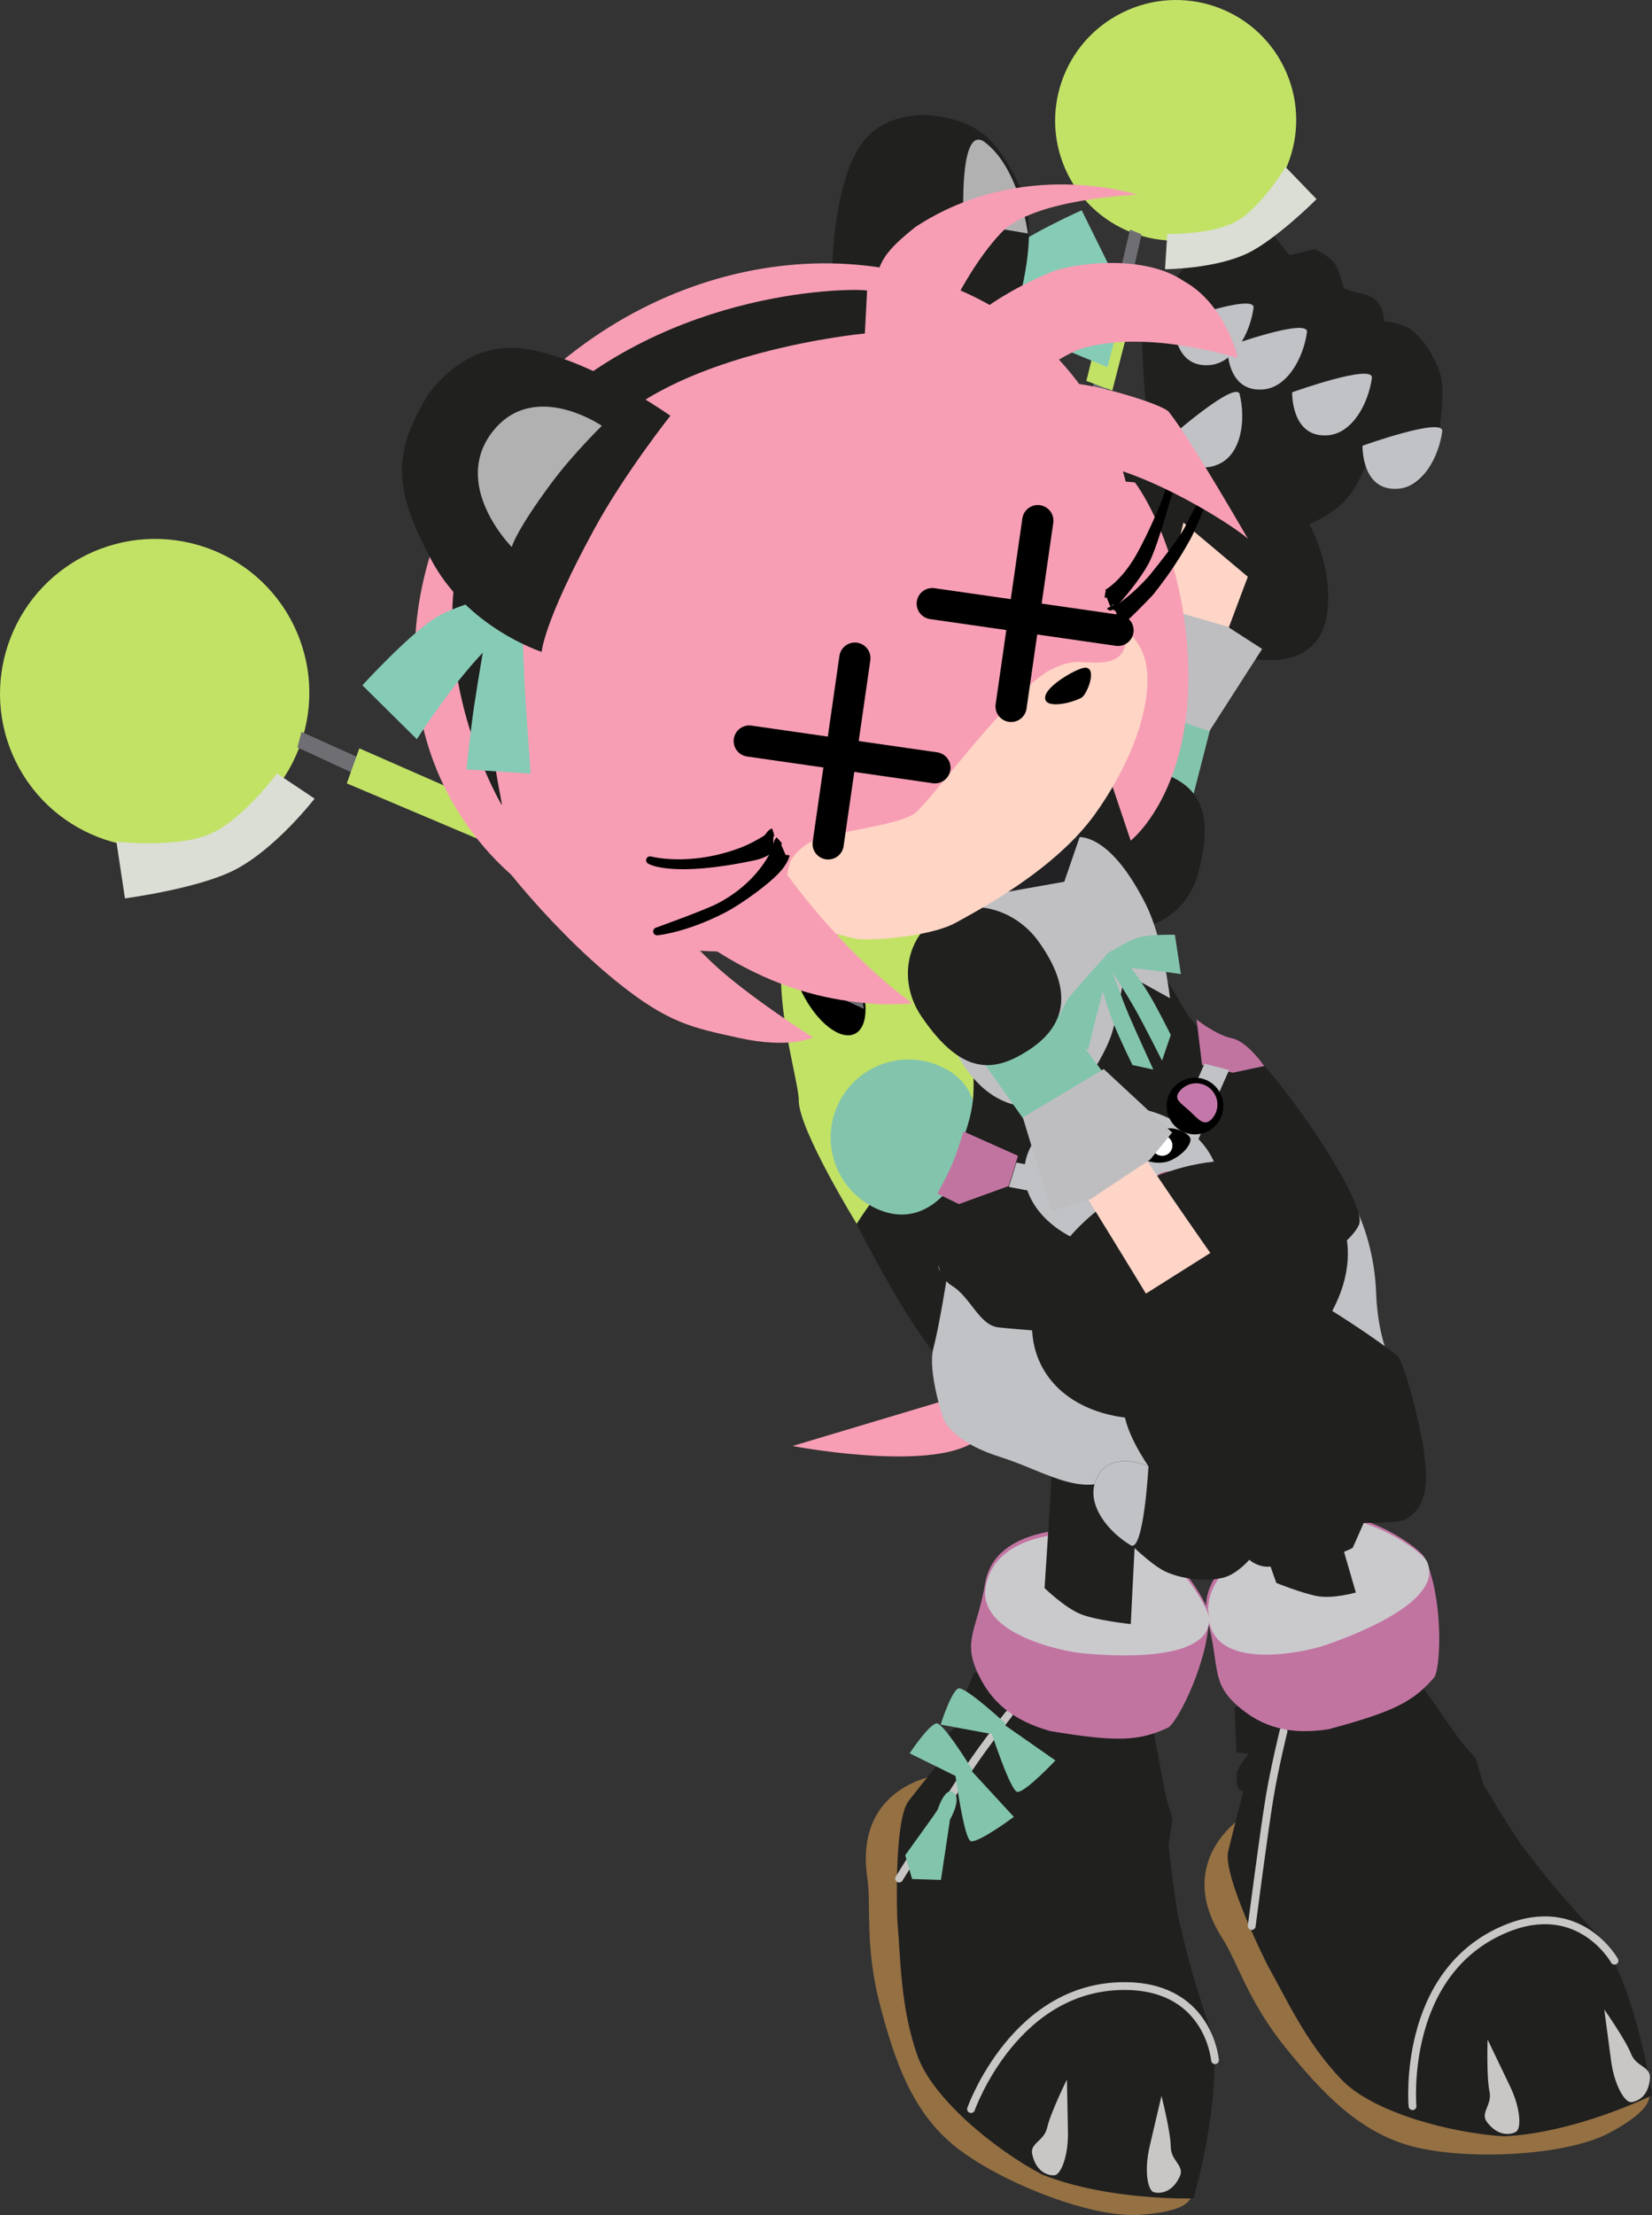 <svg version="1.1" xmlns="http://www.w3.org/2000/svg" xmlns:xlink="http://www.w3.org/1999/xlink" width="26.467" height="35.477" viewBox="0,0,26.467,35.477"><rect x="0" y="0" width="26.467" height="35.477" fill="#333333" stroke="none"/><g transform="translate(-223.634,-162.829)"><g data-paper-data="{&quot;isPaintingLayer&quot;:true}" fill-rule="nonzero" stroke-miterlimit="10" stroke-dasharray="" stroke-dashoffset="0" style="mix-blend-mode: normal"><g data-paper-data="{&quot;index&quot;:null}" stroke-linejoin="miter"><path d="M249.99,196.286c0,0 0.364,0.215 -0.615,0.726c-0.711,0.35 -2.23,0.417 -3.088,0.201c-0.858,-0.216 -1.458,-0.847 -2.058,-1.589c-0.6,-0.742 -0.775,-1.383 -1.007,-1.743c-0.825,-1.28 0.369,-1.987 0.369,-1.987c0,0 1.252,3.995 2.057,4.25c0.994,0.315 3.16,0.563 3.16,0.563z" fill="#947043" stroke="none" stroke-width="0" stroke-linecap="butt"/><path d="M247.041,190.723l0.239,0.272l0.116,0.406c0,0 0.46,0.781 0.673,1.058c0.263,0.341 0.543,0.709 1.235,1.439c0.573,0.906 0.797,2.491 0.797,2.491c0,0 -1.207,0.599 -2.366,0.656c-0.885,-0.053 -2.104,-0.39 -2.599,-0.899c-0.587,-0.604 -0.912,-1.347 -1.177,-1.808c-0.031,-0.053 -0.739,-1.472 -0.648,-1.856c0.091,-0.384 0.248,-0.974 0.248,-0.974c0,0 -0.138,0.057 -0.11,-0.278c0.006,-0.076 0.186,-0.311 0.186,-0.311l-0.192,-0.025l-0.03,-0.721l3.018,-0.317z" fill="#20201f" stroke="none" stroke-width="0" stroke-linecap="butt"/><path d="M243.688,193.677c0,0 0.191,-1.485 0.287,-2.063c0.075,-0.457 0.223,-1.06 0.223,-1.06" fill="none" stroke="#c8c7c6" stroke-width="0.125" stroke-linecap="round"/><path d="M242.986,188.798c-0.237,-0.904 0.968,-1.462 1.685,-1.672c0.717,-0.21 1.712,0.489 1.79,0.656c0.295,0.635 0.261,1.717 0.155,1.908c-0.337,0.392 -0.639,0.551 -1.7,0.836c-0.6,0.09 -1.055,-0.018 -1.467,-0.387c-0.413,-0.369 -0.274,-0.621 -0.462,-1.34z" fill="#c274a1" stroke="none" stroke-width="0" stroke-linecap="butt"/><path d="M243.019,188.852c-0.237,-0.904 0.968,-1.462 1.685,-1.672c0.717,-0.21 1.712,0.489 1.79,0.656c0.295,0.635 -1.165,1.181 -1.61,1.337c-0.365,0.127 -1.676,0.399 -1.865,-0.32z" fill="#cacacd" stroke="none" stroke-width="0" stroke-linecap="butt"/><path d="M247.467,195.495c0,0 0.193,0.402 0.361,0.752c0.168,0.35 0.183,0.672 0.094,0.726c-0.055,0.034 -0.268,0.103 -0.464,-0.155c-0.117,-0.154 0.088,-0.269 0.039,-0.496c-0.049,-0.226 -0.03,-0.827 -0.03,-0.827z" fill="#c8c7c6" stroke="none" stroke-width="0" stroke-linecap="butt"/><path d="M246.264,196.562c0,0 -0.19,-2.144 1.496,-2.842c1.184,-0.49 1.74,0.512 1.74,0.512" fill="none" stroke="#c8c7c6" stroke-width="0.125" stroke-linecap="round"/><path d="M249.336,195.013c0,0 0.345,0.492 0.428,0.708c0.083,0.216 0.317,0.201 0.304,0.393c-0.022,0.323 -0.238,0.382 -0.303,0.384c-0.103,0.004 -0.267,-0.274 -0.319,-0.659c-0.051,-0.385 -0.11,-0.827 -0.11,-0.827z" data-paper-data="{&quot;index&quot;:null}" fill="#c8c7c6" stroke="none" stroke-width="0" stroke-linecap="butt"/></g><path d="M243.607,182.542l1.107,3.58l0.642,2.213c0,0 -0.365,0.107 -0.623,0.057c-0.258,-0.05 -0.651,-0.21 -0.651,-0.21l-0.747,-2.118l-0.981,-3.321z" data-paper-data="{&quot;index&quot;:null}" fill="#20201f" stroke="none" stroke-width="0" stroke-linecap="butt" stroke-linejoin="miter"/><g data-paper-data="{&quot;index&quot;:null}" stroke-linejoin="miter"><path d="M241.446,197.794l1.251,0.105c0,0 0.242,0.346 -0.86,0.407c-0.792,0.024 -2.203,-0.542 -2.895,-1.094c-0.692,-0.552 -0.977,-1.374 -1.216,-2.298c-0.239,-0.924 -0.133,-1.58 -0.196,-2.003c-0.222,-1.506 1.158,-1.656 1.158,-1.656c0,0 -0.513,4.155 0.115,4.721c0.774,0.698 2.644,1.82 2.644,1.82z" fill="#947043" stroke="none" stroke-width="0" stroke-linecap="butt"/><path d="M242.314,191.614l0.105,0.347l-0.063,0.417c0,0 0.095,0.901 0.175,1.242c0.098,0.419 0.201,0.87 0.529,1.821c0.147,1.061 -0.304,2.598 -0.304,2.598c0,0 -1.347,0.046 -2.425,-0.381c-0.784,-0.414 -1.754,-1.226 -1.994,-1.893c-0.285,-0.792 -0.273,-1.604 -0.324,-2.133c-0.006,-0.061 -0.064,-1.645 0.178,-1.958c0.241,-0.312 0.629,-0.784 0.629,-0.784c0,0 -0.149,-0.006 0.015,-0.299c0.037,-0.067 0.298,-0.206 0.298,-0.206l-0.164,-0.102l0.271,-0.669l2.878,0.96z" fill="#20201f" stroke="none" stroke-width="0" stroke-linecap="butt"/><path d="M238.039,192.917c0,0 0.788,-1.273 1.115,-1.76c0.258,-0.385 0.642,-0.873 0.642,-0.873" fill="none" stroke="#c8c7c6" stroke-width="0.125" stroke-linecap="round"/><path d="M241.644,187.359c0.74,0.106 1.357,1.154 1.358,1.337c0.006,0.7 -0.473,1.672 -0.648,1.801c-0.469,0.217 -0.809,0.238 -1.893,0.058c-0.584,-0.166 -0.953,-0.452 -1.176,-0.959c-0.223,-0.507 0.008,-0.678 0.133,-1.411c0.158,-0.921 1.486,-0.931 2.226,-0.825z" fill="#c274a1" stroke="none" stroke-width="0" stroke-linecap="butt"/><path d="M239.425,188.247c0.158,-0.921 1.486,-0.931 2.226,-0.825c0.74,0.106 1.357,1.154 1.358,1.337c0.006,0.7 -1.549,0.594 -2.019,0.551c-0.385,-0.035 -1.691,-0.33 -1.565,-1.063z" fill="#cacacd" stroke="none" stroke-width="0" stroke-linecap="butt"/><path d="M240.413,196.9c0.049,-0.226 0.314,-0.765 0.314,-0.765c0,0 0.009,0.446 0.017,0.834c0.008,0.388 -0.111,0.687 -0.214,0.7c-0.064,0.008 -0.287,-0.018 -0.358,-0.333c-0.042,-0.188 0.191,-0.209 0.24,-0.435z" fill="#c8c7c6" stroke="none" stroke-width="0" stroke-linecap="butt"/><path d="M242.242,196.397c0,0 0.148,0.582 0.149,0.814c0.001,0.231 0.225,0.3 0.145,0.476c-0.135,0.294 -0.358,0.273 -0.419,0.252c-0.098,-0.033 -0.153,-0.351 -0.065,-0.729c0.088,-0.378 0.19,-0.812 0.19,-0.812z" data-paper-data="{&quot;index&quot;:null}" fill="#c8c7c6" stroke="none" stroke-width="0" stroke-linecap="butt"/><path d="M239.191,196.609c0,0 0.714,-2.031 2.537,-1.969c1.28,0.044 1.372,1.186 1.372,1.186" fill="none" stroke="#c8c7c6" stroke-width="0.125" stroke-linecap="round"/><g fill="#83c4ac" stroke="none" stroke-width="0" stroke-linecap="butt"><path d="M239.502,190.529l0.193,-0.096l0.848,0.592c0,0 -0.476,0.508 -0.608,0.504c-0.112,-0.003 -0.434,-1 -0.434,-1z"/><path d="M238.984,189.873c0.099,-0.052 0.762,0.563 0.762,0.563l-0.24,0.163l-0.802,-0.148c0,0 0.163,-0.516 0.28,-0.578z" data-paper-data="{&quot;index&quot;:null}"/><path d="M239.189,192.318c-0.109,-0.023 -0.249,-1.061 -0.249,-1.061l0.249,-0.075l0.688,0.747c0,0 -0.558,0.416 -0.687,0.389z"/><path d="M238.635,190.431c0.109,-0.023 0.579,0.749 0.579,0.749l-0.275,0.092l-0.731,-0.361c0,0 0.298,-0.452 0.427,-0.479z" data-paper-data="{&quot;index&quot;:null}"/><path d="M238.247,192.924l-0.11,-0.381l0.515,-0.717c0,0 0.119,-0.39 0.258,-0.289c0.139,0.101 -0.056,0.436 -0.056,0.436l-0.145,0.966z"/></g></g><path d="M241.97,182.896l-0.129,4.139l-0.091,1.806c0,0 -0.56,-0.058 -0.813,-0.164c-0.253,-0.106 -0.568,-0.413 -0.568,-0.413l0.088,-1.35l0.201,-3.771z" data-paper-data="{&quot;index&quot;:null}" fill="#20201f" stroke="none" stroke-width="0" stroke-linecap="butt" stroke-linejoin="miter"/><g stroke="none" stroke-width="0" stroke-linecap="butt" stroke-linejoin="miter"><path d="M241.932,168.057c0.003,-0.136 0.653,-0.962 0.998,-1.287c0.189,-0.178 0.538,-0.511 0.935,-0.333c0.101,0.045 0.426,0.478 0.426,0.478l0.408,-0.096c0,0 0.228,0.103 0.315,0.227c0.087,0.124 0.147,0.399 0.147,0.399c0,0 0.16,0.064 0.281,0.085c0.395,0.07 0.362,0.445 0.362,0.445c0,0 0.293,0.018 0.458,0.151c0.263,0.211 0.448,0.601 0.474,0.834c0.044,0.395 -0.095,1.496 -0.445,1.619c-0.544,0.191 -0.7,-0.502 -0.7,-0.502c0,0 -0.181,0.574 -0.454,0.817c-0.42,0.373 -0.783,0.389 -0.783,0.389l-2.258,-0.963c0,0 -0.18,-1.413 -0.163,-2.264z" fill="#20201f"/><path d="M243.286,169.81c1.167,0.672 1.79,2.016 1.592,2.938c-0.198,0.922 -1.391,0.751 -2.316,0.218c-0.926,-0.532 -1.523,-1.387 -1.301,-2.299c0.223,-0.912 0.858,-1.529 2.026,-0.857z" fill="#20201f"/><path d="M241.916,173.645c0.371,-1.193 0.678,-2.446 0.678,-2.446l1.032,0.868c0,0 -0.586,1.539 -0.736,2.02c-0.246,0.79 -0.516,1.803 -0.8,2.968c-0.071,0.292 -0.265,0.424 -0.566,0.364c-0.202,-0.041 -0.374,-0.16 -0.332,-0.534c0.125,-1.127 0.465,-2.405 0.725,-3.24z" fill="#fed5c7"/><path d="M246.74,169.741c-0.057,0.411 -0.313,0.881 -0.698,0.915c-0.6,0.054 -0.579,-0.688 -0.579,-0.688c0,0 1.31,-0.47 1.277,-0.228z" fill="#c0c2c6"/><path d="M245.613,168.885c-0.057,0.411 -0.313,0.881 -0.698,0.915c-0.6,0.054 -0.579,-0.688 -0.579,-0.688c0,0 1.31,-0.47 1.277,-0.228z" fill="#c0c2c6"/><path d="M244.573,168.151c-0.057,0.411 -0.313,0.881 -0.698,0.915c-0.6,0.054 -0.579,-0.688 -0.579,-0.688c0,0 1.31,-0.47 1.277,-0.228z" fill="#c0c2c6"/><path d="M243.495,169.145c0.098,0.403 0.032,0.934 -0.314,1.107c-0.538,0.269 -0.79,-0.428 -0.79,-0.428c0,0 1.047,-0.917 1.105,-0.679z" fill="#c0c2c6"/><path d="M243.717,167.761c-0.057,0.411 -0.313,0.881 -0.698,0.915c-0.6,0.054 -0.579,-0.688 -0.579,-0.688c0,0 1.31,-0.47 1.277,-0.228z" fill="#c0c2c6"/><g><path d="M243.023,174.509l-0.284,1.105l-1.367,-0.459l0.252,-1.118z" fill="#83c4ac"/><path d="M242.155,175.176c0.587,0.184 0.985,0.527 0.67,1.657c-0.178,0.635 -0.797,1.001 -1.385,0.817c-0.587,-0.184 -0.903,-0.844 -0.742,-1.484c0.269,-1.068 0.87,-1.174 1.457,-0.99z" fill="#20201f"/><path d="M242.201,172.548l1.097,0.316l0.557,0.359l-0.846,1.317l-1.43,-0.485l0.066,-1.494z" fill="#bebec0"/></g></g><g data-paper-data="{&quot;index&quot;:null}" stroke-width="0" stroke-linecap="butt" stroke-linejoin="miter"><g data-paper-data="{&quot;index&quot;:null}"><path d="M243.322,166.483c-0.957,0.473 -2.115,0.083 -2.585,-0.871c-0.471,-0.954 -0.077,-2.11 0.88,-2.582c0.957,-0.473 2.115,-0.083 2.585,0.871c0.471,0.954 0.077,2.11 -0.88,2.582z" fill="#c2e266" stroke="none"/><path d="M243.341,166.361c-0.591,0.292 -1.306,0.051 -1.597,-0.538c-0.291,-0.589 -0.047,-1.303 0.544,-1.595c0.591,-0.292 1.306,-0.051 1.597,0.538c0.291,0.589 0.047,1.303 -0.544,1.595z" fill="#c2e266" stroke="#000000"/><path d="M243.628,166.882c-0.525,0.256 -1.329,0.259 -1.329,0.259l0.036,-0.564c0,0 0.72,0.016 1.115,-0.208c0.396,-0.224 0.78,-0.865 0.78,-0.865l0.497,0.515c0,0 -0.64,0.64 -1.1,0.864z" fill="#dbded5" stroke="#000000"/></g><g data-paper-data="{&quot;index&quot;:null}" stroke="none"><path d="M240.52,173.445c0.185,0.374 0.189,0.75 0.008,0.839c-0.18,0.089 -0.476,-0.142 -0.661,-0.517c-0.185,-0.374 -0.189,-0.75 -0.008,-0.839c0.18,-0.089 0.477,0.142 0.661,0.517z" fill="#000000"/><path d="M240.934,178.281c0.188,-0.093 1.835,1.489 1.835,1.489c0,0 -0.794,0.763 -0.982,0.856c-0.188,0.093 -1.038,-0.834 -1.12,-0.999c-0.081,-0.165 0.079,-1.253 0.266,-1.346z" fill="#807d5a"/><path d="M240.214,174.184l-0.229,-0.235l1.753,-7.443l0.185,0.077z" fill="#6e6e73"/><path d="M241.462,167.204l0.442,0.141l-0.45,1.74l-0.415,-0.155z" fill="#c2e266"/></g></g><g data-paper-data="{&quot;index&quot;:null}" stroke-width="0" stroke-linecap="butt" stroke-linejoin="miter"><g data-paper-data="{&quot;index&quot;:null}"><path d="M223.889,175.031c-0.604,-1.223 -0.098,-2.706 1.129,-3.313c1.228,-0.606 2.713,-0.106 3.317,1.117c0.604,1.223 0.098,2.706 -1.129,3.313c-1.228,0.606 -2.713,0.106 -3.317,-1.117z" fill="#c2e266" stroke="none"/><path d="M225.018,175.382c-0.373,-0.756 -0.061,-1.672 0.698,-2.047c0.758,-0.375 1.676,-0.066 2.049,0.69c0.373,0.756 0.061,1.672 -0.698,2.047c-0.758,0.375 -1.676,0.066 -2.049,-0.69z" fill="#c2e266" stroke="#000000"/><path d="M227.374,176.772c-0.587,0.293 -1.738,0.446 -1.738,0.446l-0.137,-0.908c0,0 0.953,0.108 1.49,-0.12c0.537,-0.228 1.082,-0.973 1.082,-0.973l0.603,0.403c0,0 -0.63,0.817 -1.3,1.152z" fill="#dbded5" stroke="#000000"/></g><g data-paper-data="{&quot;index&quot;:null}" stroke="none"><path d="M236.432,180.459c-0.003,-0.471 -0.831,-2.813 0.343,-3.35c0.182,-0.083 2.143,0.396 2.817,1.23c0.917,1.135 0.577,2.741 0.577,2.741l-2.802,1.362c0,0 -0.932,-1.511 -0.936,-1.983z" fill="#c2e266"/><path d="M236.472,177.647c0.231,-0.114 0.611,0.182 0.848,0.663c0.237,0.48 0.242,0.962 0.01,1.077c-0.231,0.114 -0.611,-0.182 -0.848,-0.663c-0.237,-0.48 -0.242,-0.962 -0.011,-1.077z" fill="#000000"/><path d="M238.471,184.333c-0.507,-0.695 -1.113,-1.902 -1.113,-1.902c0,0 0.355,-0.56 0.634,-0.818c0.279,-0.258 0.797,-0.571 0.797,-0.571l1.451,0.159c0,0 1.508,2.588 1.689,2.925c0.364,0.679 -0.661,1.827 -0.661,1.827l-1.272,0.09c0,0 -1.017,-1.014 -1.525,-1.709z" fill="#20201f"/><path d="M241.17,185.946c0,0 -0.326,-2.911 -0.085,-3.03c0.241,-0.119 1.474,0.567 1.579,0.778c0.104,0.211 0.385,1.8 0.144,1.919c-0.241,0.119 -1.638,0.333 -1.638,0.333z" fill="#c274a1"/><path d="M228.399,174.8l0.065,-0.249l8.948,4.019l0.061,0.417z" fill="#6e6e73"/><path d="M231.479,175.731l-0.166,0.544l-2.123,-0.899l0.201,-0.561z" fill="#c2e266"/></g></g><g data-paper-data="{&quot;index&quot;:null}" stroke="none" stroke-width="0" stroke-linecap="butt" stroke-linejoin="miter"><path d="M241.278,181.895c0,0 -1.388,3.703 -2.122,4.076c-0.798,0.406 -2.825,0.018 -2.825,0.018l2.496,-0.747l1.229,-2.817l1.222,-0.53z" fill="#f79db4"/><path d="M238.769,179.94c0.612,0.319 0.599,0.989 0.28,1.601c-0.319,0.612 -0.823,0.935 -1.435,0.616c-0.612,-0.319 -0.85,-1.074 -0.531,-1.686c0.319,-0.612 1.074,-0.85 1.686,-0.531z" fill="#83c4ac"/><path d="M245.55,185.17c-0.098,0.503 -1.096,1.368 -1.836,1.18c-0.396,0.68 -1.284,0.361 -2.012,0.001c-0.638,0.562 -1.243,0.066 -2.048,-0.188c-0.805,-0.254 -0.912,-0.627 -0.912,-0.627c0,0 -0.25,-0.75 -0.155,-1.109c0.095,-0.359 0.215,-1.123 0.215,-1.123c0,0 -0.456,-0.401 0.313,-0.18c0.635,0.182 1.496,0.676 3.395,-0.342c2.13,-1.142 1.648,-2.033 1.648,-2.033c0,0 1.45,0.891 1.523,2.787c0.055,1.441 0.793,1.459 -0.13,1.633z" fill="#c0c2c6"/><path d="M240.778,176.42c0,0 0.527,0.604 0.897,1.122c0.37,0.519 0.837,1.281 0.837,1.281c0,0 0.388,0.87 1.179,0.907c0.268,0.095 1.881,2.35 1.715,2.716c-0.221,0.487 -1.556,1.053 -1.763,1.347c-0.443,0.629 -3.49,0.351 -4.011,0.296c-0.308,-0.032 -0.447,-0.483 -0.745,-0.665c-0.476,-0.29 -0.188,-1.402 0.095,-2.131c0.283,-0.729 0.274,-0.89 0.221,-1.726c-0.054,-0.836 -0.887,-1.996 -0.887,-1.996l2.116,-1.024l0.346,-0.129z" fill="#20201f"/><path d="M238.997,182.114l-0.345,-0.167c0,0 0.201,-0.357 0.284,-0.59c0.092,-0.259 0.134,-0.406 0.134,-0.406l0.874,0.39l-0.15,0.484z" data-paper-data="{&quot;index&quot;:null}" fill="#c274a1"/><path d="M240.751,182.022l-0.953,-0.183l0.12,-0.39l1.075,0.211z" data-paper-data="{&quot;index&quot;:null}" fill="#c0c2c6"/><path d="M243.383,180.01l-0.491,-0.124l-0.087,-0.728c0,0 0.305,0.246 0.574,0.303c0.242,0.051 0.509,0.442 0.509,0.442z" fill="#c274a1"/><path d="M242.315,181.28l0.616,-1.414l0.395,0.101l-0.576,1.296z" fill="#c0c2c6"/><path d="M238.448,177.348l2.388,-1.103c0,0 0.525,-0.189 1.158,1.074c0.279,0.557 0.385,1.498 0.385,1.498l-0.73,-0.403c0,0 -0.108,0.721 -0.226,1.036c-0.116,0.309 -0.385,0.728 -0.511,0.856c-0.13,0.132 -1.413,0.863 -2.139,-1.008c-0.595,-1.532 -0.324,-1.951 -0.324,-1.951z" fill="#c0c0c3"/><path d="M239.235,177.209l1.71,-1.012l-0.26,0.754z" fill="#222225"/><g><g><path d="M243.15,181.916c-0.088,0.63 -0.852,1.045 -1.707,0.926c-0.855,-0.119 -1.478,-0.726 -1.39,-1.356c0.088,-0.63 0.852,-1.045 1.707,-0.926c0.855,0.119 1.478,0.726 1.39,1.356z" fill="#c0c2c6"/><path d="M240.974,179.866c0.229,0.102 0.332,0.37 0.231,0.599c-0.102,0.229 -0.37,0.332 -0.599,0.231c-0.229,-0.102 -0.332,-0.37 -0.231,-0.599c0.102,-0.229 0.37,-0.332 0.599,-0.231z" fill="#000000"/><path d="M241.086,180.114c0.077,0.172 -0.096,0.205 -0.268,0.282c-0.172,0.077 -0.276,0.17 -0.354,-0.002c-0.077,-0.172 -0.001,-0.373 0.171,-0.451c0.172,-0.077 0.373,-0.001 0.451,0.171z" fill="#c478a9"/><path d="M243.233,180.548c-0.002,0.251 -0.207,0.452 -0.458,0.45c-0.251,-0.002 -0.452,-0.207 -0.45,-0.458c0.002,-0.251 0.207,-0.452 0.458,-0.45c0.251,0.002 0.452,0.207 0.45,0.458z" fill="#000000"/><path d="M243.05,180.749c-0.127,0.139 -0.226,-0.007 -0.365,-0.133c-0.139,-0.127 -0.266,-0.186 -0.139,-0.325c0.127,-0.139 0.342,-0.15 0.481,-0.023c0.139,0.127 0.15,0.342 0.023,0.481z" fill="#c478a9"/><path d="M242.7,181.048c0.038,0.077 -0.075,0.251 -0.293,0.359c-0.218,0.107 -0.49,0.001 -0.528,-0.076c-0.038,-0.077 0.1,-0.284 0.317,-0.392c0.218,-0.107 0.465,0.032 0.503,0.109z" fill="#000000"/><path d="M241.308,180.807c0.186,0.156 0.271,0.389 0.216,0.455c-0.055,0.066 -0.345,0.106 -0.531,-0.05c-0.186,-0.156 -0.255,-0.352 -0.2,-0.418c0.055,-0.066 0.328,-0.143 0.515,0.012z" data-paper-data="{&quot;index&quot;:null}" fill="#000000"/><path d="M242.326,181.324c-0.082,0.04 -0.18,0.007 -0.221,-0.075c-0.04,-0.082 -0.007,-0.18 0.075,-0.221c0.082,-0.04 0.18,-0.007 0.221,0.075c0.04,0.082 0.007,0.18 -0.075,0.221z" fill="#ffffff"/><path d="M241.359,181.25c-0.086,0.043 -0.191,0.007 -0.233,-0.079c-0.043,-0.086 -0.007,-0.191 0.079,-0.233c0.086,-0.043 0.191,-0.007 0.233,0.079c0.043,0.086 0.007,0.191 -0.079,0.233z" fill="#ffffff"/></g><path d="M241.893,181.535c-0.012,0.065 -0.102,0.121 -0.196,0.103c-0.094,-0.018 -0.158,-0.102 -0.146,-0.167c0.012,-0.065 0.354,-0.001 0.342,0.064z" fill="#000000"/><path d="M242.405,181.589c0.142,0.004 0.255,0.069 0.253,0.144c-0.002,0.076 -0.119,0.134 -0.26,0.13c-0.142,-0.004 -0.255,-0.069 -0.253,-0.144c0.002,-0.076 0.119,-0.134 0.26,-0.13z" fill="#ad597c"/><path d="M240.932,181.377c0.142,0.004 0.255,0.069 0.253,0.144c-0.002,0.076 -0.119,0.134 -0.26,0.13c-0.142,-0.004 -0.255,-0.069 -0.253,-0.144c0.002,-0.076 0.119,-0.134 0.26,-0.13z" fill="#ad597c"/></g><g fill="#83c4ac"><path d="M242.552,178.43c0,0 -0.457,-0.064 -0.641,-0.082c-0.207,-0.021 -0.541,-0.035 -0.541,-0.035l-0.01,-0.202c0,0 0.339,-0.218 0.513,-0.267c0.19,-0.054 0.584,-0.043 0.584,-0.043l0.096,0.629z"/><path d="M241.066,179.646l-0.552,-0.316c0,0 0.132,-0.371 0.251,-0.529c0.109,-0.145 0.639,-0.722 0.639,-0.722l-0.007,0.237c0,0 -0.12,0.502 -0.175,0.702c-0.049,0.178 -0.155,0.628 -0.155,0.628z" data-paper-data="{&quot;index&quot;:null}"/><path d="M242.251,179.817c0,0 -0.273,-0.545 -0.425,-0.815c-0.152,-0.27 -0.416,-0.678 -0.416,-0.678l0.264,-0.1c0,0 0.203,0.255 0.357,0.509c0.154,0.254 0.36,0.672 0.36,0.672z"/><path d="M241.778,179.887c0,0 -0.207,-0.417 -0.315,-0.695c-0.108,-0.277 -0.246,-0.773 -0.246,-0.773l0.192,-0.154c0,0 0.193,0.547 0.315,0.832c0.122,0.285 0.388,0.863 0.388,0.863z" data-paper-data="{&quot;index&quot;:null}"/></g></g><g data-paper-data="{&quot;index&quot;:null}" stroke="none" stroke-width="0" stroke-linecap="butt" stroke-linejoin="miter"><path d="M245.079,182.271c0.472,0.925 -0.211,2.218 -1.526,2.889c-1.315,0.671 -2.763,0.465 -3.235,-0.46c-0.472,-0.925 0.211,-2.218 1.526,-2.889c1.315,-0.671 2.763,-0.465 3.235,0.46z" fill="#20201f"/><path d="M239.502,178.133c0.826,0.846 1.633,1.966 2.135,2.727c0.717,1.088 1.388,2.037 1.388,2.037l-1.032,0.651c0,0 -1.067,-1.755 -1.357,-2.194c-0.475,-0.72 -1.114,-1.608 -1.866,-2.608c-0.188,-0.251 -0.167,-0.494 0.081,-0.697c0.166,-0.136 0.377,-0.196 0.65,0.085z" fill="#fed5c7"/><path d="M240.036,180.758l-0.659,-0.931l1.235,-0.745l0.689,0.916z" fill="#83c4ac"/><path d="M240.277,177.914c0.64,0.896 0.332,1.423 -0.188,1.751c-0.52,0.328 -1.04,0.41 -1.696,-0.562c-0.369,-0.547 -0.247,-1.256 0.273,-1.584c0.52,-0.328 1.228,-0.142 1.611,0.395z" fill="#20201f"/><path d="M242.062,181.4l-0.951,0.632l-0.634,0.192l-0.456,-1.497l1.296,-0.776l1.096,1.017z" fill="#bebec0"/><g><path d="M244.031,183.252c0,0 1.289,0.739 1.986,1.288c0.111,0.087 0.389,1.149 0.443,1.64c0.029,0.269 0.087,0.769 -0.311,0.987c-0.101,0.056 -0.666,0.053 -0.666,0.053l-0.177,0.4c0,0 -0.229,0.125 -0.387,0.119c-0.158,-0.006 -0.425,-0.129 -0.425,-0.129c0,0 -0.153,0.093 -0.247,0.18c-0.307,0.285 -0.598,0.021 -0.598,0.021c0,0 -0.199,0.232 -0.414,0.286c-0.341,0.086 -0.782,-0.006 -0.992,-0.13c-0.357,-0.212 -1.185,-1.02 -1.067,-1.388c0.183,-0.573 0.858,-0.267 0.858,-0.267c0,0 -0.364,-0.512 -0.394,-0.891c-0.046,-0.584 0.169,-0.897 0.169,-0.897l2.222,-1.273z" fill="#20201f"/><path d="M241.749,187.578c-0.357,-0.212 -0.691,-0.63 -0.573,-0.998c0.183,-0.573 0.858,-0.267 0.858,-0.267c0,0 -0.075,1.389 -0.286,1.265z" fill="#c0c2c6"/></g></g><g><g data-paper-data="{&quot;index&quot;:null}"><g data-paper-data="{&quot;index&quot;:null}" fill="#86cbb6" stroke="none" stroke-width="0" stroke-linecap="butt" stroke-linejoin="miter"><path d="M240.415,167.433c-0.451,0.172 -0.675,0.314 -0.675,0.314l-0.683,0.106c0,0 0.408,-0.74 0.743,-1.014c0.335,-0.274 1.164,-0.642 1.164,-0.642l0.455,0.92c0,0 -0.554,0.143 -1.004,0.316z"/><path d="M241.377,168.71c0,0 -0.557,-0.229 -0.818,-0.337c-0.36,-0.149 -1.499,-0.569 -1.499,-0.569l0.524,-0.284c0,0 0.837,0.127 1.2,0.191c0.291,0.052 0.81,0.165 0.81,0.165z"/></g><g stroke="none" stroke-width="0" stroke-linecap="butt" stroke-linejoin="miter"><path d="M238.447,164.667c0.84,0.073 1.145,0.354 1.54,1.175c0.395,0.82 -0.216,2.401 -0.216,2.401c0,0 -0.712,-0.617 -1.254,-0.839c-0.542,-0.222 -1.55,-0.308 -1.55,-0.308c0,0 0.017,-0.811 0.222,-1.436c0.154,-0.48 0.406,-0.966 1.258,-0.992z" data-paper-data="{&quot;index&quot;:null}" fill="#20201f"/><path d="M239.414,165.109c0.554,0.415 0.688,1.46 0.688,1.46l-1.029,-0.177c0,0 -0.087,-1.604 0.341,-1.284z" data-paper-data="{&quot;index&quot;:null}" fill="#b2b1b2"/></g><path d="M233.003,168.331c2.707,-1.953 6.267,-1.643 7.952,0.691c1.684,2.335 0.855,5.811 -1.852,7.764c-2.707,1.953 -6.267,1.643 -7.952,-0.691c-1.684,-2.335 -0.855,-5.811 1.852,-7.764z" fill="#f79eb4" stroke="none" stroke-width="0" stroke-linecap="butt" stroke-linejoin="miter"/><path d="M241.814,170.555c-0.004,-0.017 0.64,0.826 0.814,2.358c0.287,2.468 -0.879,3.38 -0.879,3.38l-0.304,-0.904c0,0 0.25,-2.306 0.201,-3.07c-0.049,-0.763 -0.572,-1.826 -0.572,-1.825" fill="#f79eb4" stroke="#f89db5" stroke-width="0" stroke-linecap="butt" stroke-linejoin="round"/><g fill="#ffd5c5" stroke="none" stroke-width="1" stroke-linecap="round" stroke-linejoin="round"><path d="M241.728,172.976c0.408,0.365 0.307,1.006 0.166,1.487c-0.023,0.079 -0.205,0.693 -0.718,1.407c-0.643,0.896 -1.879,1.543 -2.228,1.737c-0.416,0.231 -1.408,0.296 -1.6,0.257c-1.382,-0.276 -1.092,-1.101 -1.055,-1.224c0.017,-0.059 0.178,-0.299 0.499,-0.397c0.313,-0.096 1.276,-0.212 1.506,-0.393c0.247,-0.194 1.317,-1.694 2.053,-2.224c0.154,-0.109 0.392,-0.203 0.585,-0.195c0.25,0.01 0.663,0.077 0.729,-0.286c0.011,-0.059 0.018,-0.209 0.063,-0.169z"/><path d=""/></g><g fill="#000000" stroke="#000000" stroke-width="0.125" stroke-linecap="butt" stroke-linejoin="round"><path d="M241.51,172.622c0.038,-0.053 0.296,-0.202 0.593,-0.543c0.18,-0.224 0.359,-0.449 0.517,-0.689c0.094,-0.144 0.152,-0.315 0.251,-0.453c0.003,-0.005 -0.154,0.374 -0.21,0.478c-0.176,0.323 -0.356,0.587 -0.583,0.877c-0.05,0.064 -0.502,0.521 -0.513,0.499"/><path d="M241.34,172.34c0.036,0.006 0.312,-0.178 0.541,-0.574c0.229,-0.396 0.486,-1.028 0.48,-1.068c-0.003,-0.015 -0.215,0.787 -0.361,1.089c-0.146,0.302 -0.566,0.777 -0.577,0.757"/></g><g fill="#000000" stroke="none" stroke-width="1" stroke-linecap="round" stroke-linejoin="round"><path d="M240.387,173.959c0.058,-0.175 0.521,-0.437 0.634,-0.436c0.196,0.002 0.033,0.423 -0.06,0.481c-0.215,0.111 -0.65,0.185 -0.574,-0.045z"/><path d=""/></g><path d="M234.783,174.674c-0.014,-0.055 1.028,1.596 1.561,2.297c1.003,1.321 1.915,1.931 1.915,1.931c0,0 -0.427,0.019 -0.539,0.011c-0.344,-0.024 -0.661,-0.065 -0.999,-0.148c-0.794,-0.196 -1.521,-0.592 -2.16,-1.099c-0.426,-0.338 -1.895,-2.101 -1.884,-2.125" fill="#f79eb4" stroke="#f89db5" stroke-width="0" stroke-linecap="butt" stroke-linejoin="round"/><path d="M232.582,175.571c-0.003,0.02 1.875,2.119 2.449,2.665c0.574,0.545 1.629,1.209 1.629,1.209c0,0 -0.371,0.189 -1.196,0.006c-0.728,-0.162 -1.12,-0.227 -1.963,-0.91c-1.094,-0.886 -2.27,-2.34 -2.334,-2.736" fill="#f79eb4" stroke="#f89db5" stroke-width="0" stroke-linecap="butt" stroke-linejoin="round"/><g stroke="none" stroke-width="1" stroke-linecap="round" stroke-linejoin="round"><path d="M237.49,168.17c-0.109,0.01 -2.875,0.29 -4.115,1.524c-0.978,0.973 -1.258,1.814 -1.742,3.263c-0.374,1.118 0.064,2.737 0.04,2.766c-0.002,0.002 -2.105,-3.541 0.542,-6.196c2.16,-2.123 5.161,-2.081 5.311,-2.044" fill="#20201f"/><path d="" fill="#ee1a40"/></g><path d="M238.388,168.88c-0.008,0.028 0.41,-1.012 2.111,-1.702c0.304,-0.121 1.449,-0.296 2.101,0.154c0.659,0.362 0.872,1.216 0.858,1.224c-0.02,0.012 -1.369,-0.447 -2.444,-0.16c-0.587,0.157 -1.784,1.258 -1.794,1.295" fill="#f79eb4" stroke="#f89db5" stroke-width="0" stroke-linecap="butt" stroke-linejoin="round"/><path d="M237.723,169.407c-0.041,-0.073 -0.152,-1.669 -0.072,-2.039c0.08,-0.37 0.176,-0.524 0.648,-0.903c1.722,-1.129 3.557,-0.516 3.557,-0.516c0,0 -1.656,0.054 -2.18,0.606c-0.728,0.766 -1.244,2.195 -1.279,2.323" fill="#f79eb4" stroke="#f89db5" stroke-width="0" stroke-linecap="butt" stroke-linejoin="round"/><path d="M239.222,169.801c-0.05,-0 0.565,-0.728 1.554,-0.827c0.284,-0.028 1.517,0.33 1.591,0.461c0.377,0.48 1.268,2.041 1.269,2.039c0.014,-0.04 -1.123,-0.832 -2.155,-1.141c-0.348,-0.102 -1.566,0.22 -1.709,0.219" fill="#f79eb4" stroke="#f89db5" stroke-width="0" stroke-linecap="butt" stroke-linejoin="round"/><g fill="#000000" stroke="#000000" stroke-width="0.125" stroke-linecap="butt" stroke-linejoin="round"><path d="M236.025,176.361c0.001,0.043 -0.115,0.144 -0.319,0.187c-1.308,0.277 -1.658,0.059 -1.658,0.059c0,0 0.64,0.175 1.479,-0.145c0.163,-0.062 0.359,-0.177 0.397,-0.208c0.036,-0.029 0.049,-0.082 0.099,-0.096"/><path d="M236.221,176.522c0,0 -0.004,0.056 -0.086,0.168c-0.151,0.207 -0.656,0.567 -0.914,0.7c-0.615,0.318 -1.06,0.357 -1.06,0.357c0,0 0.759,-0.272 0.981,-0.384c0.67,-0.341 0.9,-0.859 0.925,-0.937c0.011,-0.034 0.026,-0.118 0.051,-0.14"/></g><g fill="none" stroke="none" stroke-width="1" stroke-linecap="butt" stroke-linejoin="miter" font-family="sans-serif" font-weight="normal" font-size="12" text-anchor="start"/><g fill="none" stroke="none" stroke-width="1" stroke-linecap="butt" stroke-linejoin="miter" font-family="sans-serif" font-weight="normal" font-size="12" text-anchor="start"/><g fill="#86cbb6" stroke="none" stroke-width="0" stroke-linecap="butt" stroke-linejoin="miter"><path d="M231.659,173c0,0 -0.245,0.201 -0.61,0.648c-0.365,0.446 -0.737,1.02 -0.737,1.02l-0.872,-0.863c0,0 0.729,-0.801 1.167,-1.078c0.438,-0.277 1.43,-0.461 1.43,-0.461l-0.378,0.735z"/><path d="M231.107,175.152c0,0 0.067,-0.631 0.118,-0.981c0.064,-0.436 0.236,-1.434 0.236,-1.434l0.52,-0.487c0,0 0.046,1.45 0.08,1.915c0.024,0.337 0.074,1.055 0.074,1.055z"/></g><path d="M230.501,169.133c0.723,-0.914 1.462,-0.795 2.115,-0.572c0.853,0.285 1.758,0.927 1.758,0.927c0,0 -0.729,0.918 -1.213,1.804c-0.827,1.515 -0.848,1.978 -0.848,1.978c0,0 -1.199,-0.386 -1.777,-1.488c-0.579,-1.102 -0.639,-1.667 -0.034,-2.648z" fill="#20201f" stroke="none" stroke-width="0" stroke-linecap="butt" stroke-linejoin="miter"/><path d="M231.537,169.729c0.66,-0.823 1.739,-0.08 1.739,-0.08c0,0 -0.464,0.454 -0.802,0.909c-0.579,0.778 -0.641,1.032 -0.641,1.032c0,0 -0.991,-0.994 -0.296,-1.862z" fill="#b2b1b2" stroke="none" stroke-width="0" stroke-linecap="butt" stroke-linejoin="miter"/></g><g fill="none" stroke="#000000" stroke-width="0.5" stroke-linecap="round" stroke-linejoin="miter"><path d="M235.638,174.698l2.975,0.428"/><path d="M237.33,173.37l-0.428,2.975"/></g><g fill="none" stroke="#000000" stroke-width="0.5" stroke-linecap="round" stroke-linejoin="miter"><path d="M238.57,172.497l2.976,0.428"/><path d="M239.833,174.143l0.428,-2.975"/></g></g></g></g></svg>